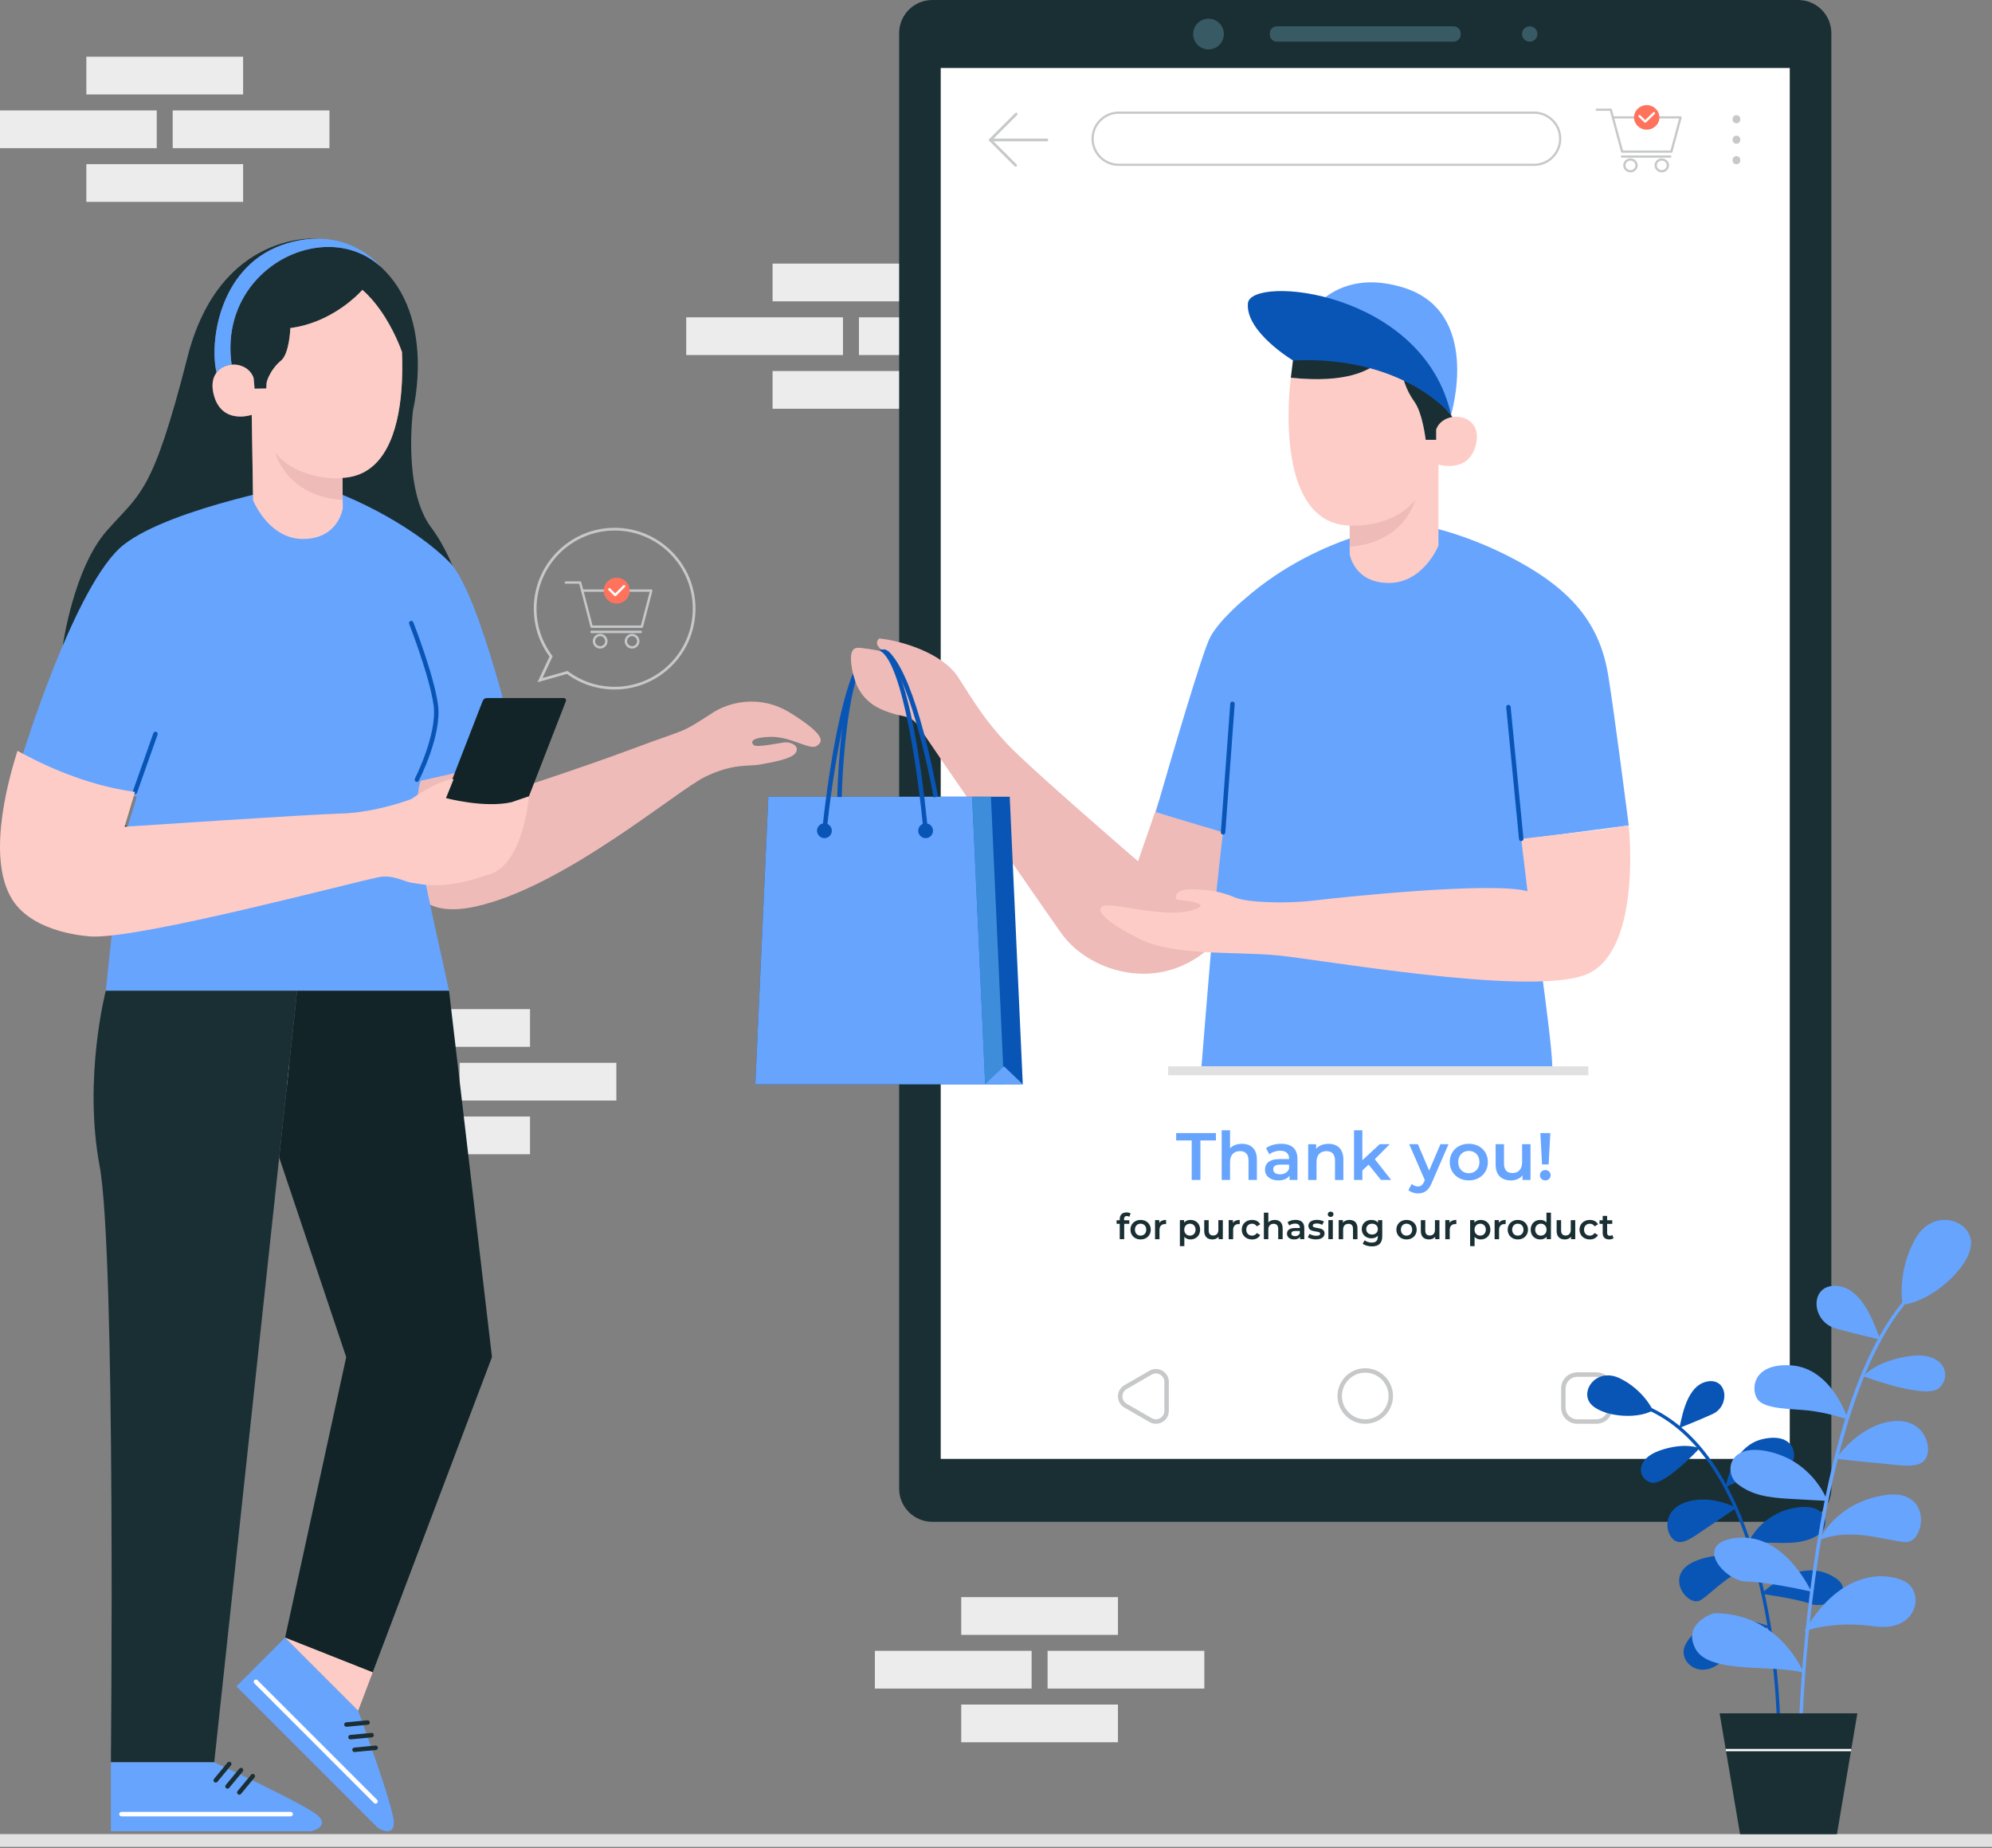 <svg width="249" height="231" viewBox="0 0 249 231" fill="none" xmlns="http://www.w3.org/2000/svg">
<rect x="0" y="0" width="249" height="231" fill="#808080" stroke="none"/>
<g id="Frame" clip-path="url(#clip0_1_10952)">
<g id="Group">
<path id="Vector" d="M116.167 46.372H96.574V51.088H116.167V46.372Z" fill="#ECECEC"/>
<path id="Vector_2" d="M116.167 32.946H96.574V37.662H116.167V32.946Z" fill="#ECECEC"/>
<path id="Vector_3" d="M105.372 39.661H85.779V44.377H105.372V39.661Z" fill="#ECECEC"/>
<path id="Vector_4" d="M126.959 39.661H107.366V44.377H126.959V39.661Z" fill="#ECECEC"/>
<path id="Vector_5" d="M66.253 139.548H46.66V144.263H66.253V139.548Z" fill="#ECECEC"/>
<path id="Vector_6" d="M66.253 126.124H46.66V130.84H66.253V126.124Z" fill="#ECECEC"/>
<path id="Vector_7" d="M55.459 132.836H35.865V137.551H55.459V132.836Z" fill="#ECECEC"/>
<path id="Vector_8" d="M77.045 132.836H57.452V137.551H77.045V132.836Z" fill="#ECECEC"/>
<path id="Vector_9" d="M102.041 93.256C101.201 93.759 98.759 92.009 96.247 92.097C93.738 92.183 93.834 92.82 94.251 93.144C94.671 93.468 97.748 92.781 98.238 92.776C98.725 92.771 99.923 93.095 99.521 93.987C99.117 94.876 96.408 95.286 94.972 95.555C93.533 95.828 91.687 95.364 88.125 97.098C84.563 98.832 70.476 110.881 59.472 113.295C53.67 114.568 52.032 112.11 51.132 109.925C53.665 109.694 54.766 107.789 57.711 105.59C60.957 103.172 46.8 105.448 46.8 105.448L47.495 101.746C44.669 103.338 51.36 98.739 51.36 98.739L51.752 96.527C51.752 96.527 51.736 96.556 50.453 97.515C49.45 98.267 48.174 99.12 47.731 99.69C47.57 98.845 47.461 98.002 47.505 97.432L57.618 91.731L61.32 99.656C61.32 99.656 72.011 96.234 79.117 93.572C86.22 90.907 84.773 91.874 89.133 89.054C91.01 87.84 94.909 86.684 98.806 89.111C103.36 91.952 102.881 92.753 102.041 93.256Z" fill="#EEBBB8"/>
<path id="Vector_10" d="M224.772 190.205H116.54C114.248 190.205 112.392 188.349 112.392 186.057V4.148C112.392 1.856 114.248 0 116.54 0H224.772C227.063 0 228.919 1.856 228.919 4.148V186.057C228.919 188.349 227.063 190.205 224.772 190.205Z" fill="#1A2F34"/>
<path id="Vector_11" d="M223.719 8.5H117.59V182.339H223.719V8.5Z" fill="white"/>
<path id="Vector_12" d="M153.66 104.029C153.66 104.029 153.064 110.354 152.416 117.255C145.881 124.587 136.33 121.745 132.709 116.701C129.982 112.898 116.198 92.846 114.928 90.94C113.657 89.035 113.092 89.95 110.116 88.633C107.138 87.314 106.611 84.49 106.438 83.207C106.264 81.924 106.394 81.081 107.094 80.972C107.596 80.892 109.795 81.304 110.992 81.546C110.614 81.434 110.184 81.245 109.896 80.936C109.282 80.278 109.896 79.801 109.896 79.801C112.61 80.057 117.821 81.597 119.791 84.674C121.761 87.754 123.073 89.95 125.834 92.918C128.592 95.886 142.254 107.648 142.254 107.648L144.88 100.063L144.942 100.021C144.634 100.955 144.455 101.512 144.455 101.512L153.66 104.029Z" fill="#EEBBB8"/>
<path id="Vector_13" d="M7.855 80.67L58.596 77.424C58.596 77.424 57.457 70.699 53.88 65.901C50.303 61.105 51.635 51.213 51.635 51.213C51.635 51.213 54.531 39.601 47.534 33.294C45.369 31.339 42.593 30.627 39.853 30.927C33.742 31.596 27.772 37.31 28.952 45.582C29.146 45.564 29.343 45.569 29.538 45.59C29.68 45.605 29.823 45.636 29.96 45.673C30.03 45.693 30.1 45.714 30.165 45.737C30.302 45.787 30.429 45.841 30.556 45.911C30.613 45.942 30.665 45.973 30.722 46.005C30.849 46.087 30.969 46.181 31.08 46.287C31.345 46.531 31.555 46.839 31.692 47.207C31.759 47.765 31.816 48.581 31.816 48.581L33.289 48.558C33.289 48.558 33.289 48.558 33.317 47.959C33.328 47.741 33.434 47.404 33.615 47.029C33.924 46.386 34.455 45.616 35.124 45.076C36.187 44.216 36.296 41.006 36.296 41.006C36.475 40.983 36.656 40.955 36.83 40.923C36.983 40.9 37.131 40.869 37.281 40.838C37.437 40.807 37.59 40.773 37.737 40.734C37.921 40.693 38.098 40.644 38.274 40.594C38.365 40.568 38.458 40.537 38.546 40.511C38.619 40.488 38.694 40.467 38.766 40.439C39.023 40.356 39.269 40.265 39.513 40.172V40.169C43 38.806 45.11 36.441 45.286 36.244C45.289 36.236 45.289 36.236 45.294 36.234C45.299 36.231 45.297 36.231 45.297 36.231C46.152 36.975 46.894 37.852 47.526 38.746C49.209 41.115 50.105 43.591 50.245 43.99C50.245 43.993 50.248 43.998 50.248 43.998V44.063C50.305 45.46 50.31 47.111 50.173 48.802C49.761 53.932 48.081 59.474 42.79 59.728L42.849 63.511C42.849 63.511 42.393 66.987 38.512 67.34C38.499 67.34 38.481 67.345 38.468 67.345C38.398 67.35 38.331 67.358 38.261 67.358C38.168 67.363 38.069 67.368 37.973 67.368C36.516 67.392 35.326 66.86 34.388 66.145C32.508 64.714 31.637 62.533 31.637 62.533L31.471 51.845C31.471 51.845 27.591 53.193 26.681 49.152C26.424 48.021 26.626 47.166 27.072 46.575V46.572C26.136 42.66 27.469 32.898 35.923 30.406C37.382 29.976 38.704 29.815 39.892 29.836V29.828C39.892 29.828 27.536 28.563 23.435 44.638C19.049 61.844 17.527 61.59 13.359 66.323C9.182 71.057 7.855 80.67 7.855 80.67Z" fill="#1A2F34"/>
<path id="Vector_14" d="M64.763 94.847L52.592 97.582C52.387 98.082 52.265 98.862 52.197 99.658C52.024 99.775 51.923 99.842 51.923 99.842C51.923 99.842 48.49 101.118 44.757 101.525C44.301 101.576 43.842 101.613 43.381 101.634C39.16 101.818 15.863 103.601 15.863 103.601L17.102 99.554C10.981 98.886 5.753 96.568 2.618 95.018C2.686 94.8 2.725 94.683 2.725 94.683C2.725 94.683 9.421 72.78 15.487 68.062C21.553 63.349 38.518 60.36 38.518 60.36C44.685 62.043 52.296 66.307 56.195 70.276C60.096 74.243 64.763 94.847 64.763 94.847Z" fill="#66A4FE"/>
<path id="Vector_15" d="M52.109 97.725C52.068 97.725 52.024 97.714 51.982 97.694C51.845 97.624 51.791 97.455 51.861 97.318C51.889 97.263 54.691 91.726 54.199 88.146C53.699 84.511 51.171 78.043 51.145 77.978C51.088 77.836 51.161 77.673 51.303 77.618C51.446 77.561 51.609 77.634 51.663 77.776C51.767 78.043 54.24 84.371 54.748 88.071C55.267 91.824 52.472 97.338 52.353 97.572C52.306 97.668 52.211 97.725 52.109 97.725Z" fill="#0955B5"/>
<path id="Vector_16" d="M56.13 123.83H13.224L14.403 112.688C20.84 112.353 37.766 108.143 37.766 108.143C37.766 108.143 43.168 106.603 47.357 105.852C49.053 105.548 50.549 105.372 51.407 105.478C51.684 105.512 51.956 105.551 52.231 105.592C52.527 107.63 56.13 123.83 56.13 123.83Z" fill="#66A4FE"/>
<path id="Vector_17" d="M63.925 104.19H54.715C54.323 104.19 54.053 103.796 54.194 103.431L60.34 87.599C60.423 87.384 60.63 87.244 60.861 87.244H70.479C70.676 87.244 70.811 87.441 70.738 87.625L64.444 103.835C64.361 104.048 64.156 104.19 63.925 104.19Z" fill="#122428"/>
<path id="Vector_18" d="M11.067 104.724L10.914 104.491C10.981 104.447 12.62 103.405 15.839 103.189L15.857 103.467C12.718 103.677 11.082 104.714 11.067 104.724Z" fill="#231F20"/>
<path id="Vector_19" d="M16.874 99.259C16.843 99.259 16.811 99.254 16.78 99.244C16.635 99.192 16.56 99.034 16.609 98.889L19.168 91.64C19.22 91.495 19.378 91.417 19.523 91.469C19.668 91.521 19.744 91.679 19.694 91.824L17.136 99.073C17.097 99.187 16.988 99.259 16.874 99.259Z" fill="#0955B5"/>
<path id="Vector_20" d="M37.138 123.83L34.899 144.67L29.509 194.856L27.954 209.326L26.779 220.261H13.861C13.861 220.261 14.499 156.696 12.446 145.696C10.39 134.697 13.224 123.827 13.224 123.827H37.138V123.83Z" fill="#1A2F34"/>
<path id="Vector_21" d="M61.496 169.617L46.587 209.018L35.637 204.681L43.277 169.617L34.901 144.67L37.138 123.83H56.13L61.496 169.617Z" fill="#122428"/>
<path id="Vector_22" d="M13.861 220.264V228.876H38.886C38.886 228.876 41.188 228.365 39.824 226.999C38.46 225.635 26.779 220.264 26.779 220.264H13.861Z" fill="#66A4FE"/>
<path id="Vector_23" d="M36.327 227.019H15.184C15.031 227.019 14.904 226.895 14.904 226.739C14.904 226.583 15.028 226.459 15.184 226.459H36.33C36.483 226.459 36.609 226.583 36.609 226.739C36.609 226.895 36.483 227.019 36.327 227.019Z" fill="white"/>
<path id="Vector_24" d="M26.963 222.796C26.901 222.796 26.839 222.775 26.787 222.731C26.668 222.633 26.652 222.456 26.751 222.34L28.441 220.294C28.539 220.175 28.716 220.16 28.832 220.258C28.952 220.357 28.967 220.533 28.869 220.649L27.178 222.695C27.124 222.762 27.044 222.796 26.963 222.796Z" fill="#1A2F34"/>
<path id="Vector_25" d="M28.436 223.556C28.373 223.556 28.311 223.535 28.259 223.491C28.14 223.392 28.125 223.216 28.223 223.099L29.913 221.054C30.012 220.935 30.188 220.919 30.305 221.018C30.424 221.116 30.44 221.293 30.341 221.409L28.651 223.455C28.596 223.519 28.516 223.556 28.436 223.556Z" fill="#1A2F34"/>
<path id="Vector_26" d="M29.911 224.313C29.849 224.313 29.786 224.292 29.735 224.248C29.615 224.149 29.6 223.973 29.698 223.856L31.388 221.811C31.487 221.692 31.663 221.676 31.78 221.775C31.899 221.873 31.915 222.049 31.816 222.166L30.126 224.211C30.069 224.279 29.991 224.313 29.911 224.313Z" fill="#1A2F34"/>
<path id="Vector_27" d="M35.637 204.681L29.548 210.77L47.243 228.466C47.243 228.466 49.232 229.731 49.232 227.802C49.232 225.873 44.77 213.816 44.77 213.816L35.637 204.681Z" fill="#66A4FE"/>
<path id="Vector_28" d="M46.943 225.427C46.87 225.427 46.8 225.399 46.746 225.345L31.793 210.392C31.684 210.283 31.684 210.107 31.793 209.998C31.902 209.889 32.078 209.889 32.187 209.998L47.14 224.95C47.249 225.059 47.249 225.236 47.14 225.345C47.085 225.402 47.013 225.427 46.943 225.427Z" fill="white"/>
<path id="Vector_29" d="M43.306 215.82C43.163 215.82 43.041 215.711 43.028 215.568C43.013 215.415 43.127 215.278 43.28 215.265L45.924 215.014C46.077 214.995 46.214 215.112 46.227 215.265C46.243 215.418 46.129 215.555 45.976 215.568L43.332 215.82C43.324 215.82 43.316 215.82 43.306 215.82Z" fill="#1A2F34"/>
<path id="Vector_30" d="M43.811 217.396C43.669 217.396 43.547 217.287 43.534 217.145C43.518 216.992 43.632 216.854 43.785 216.841L46.429 216.59C46.582 216.572 46.72 216.688 46.733 216.841C46.748 216.994 46.634 217.132 46.481 217.145L43.837 217.396C43.829 217.396 43.821 217.396 43.811 217.396Z" fill="#1A2F34"/>
<path id="Vector_31" d="M44.317 218.976C44.174 218.976 44.052 218.867 44.039 218.724C44.024 218.571 44.138 218.434 44.291 218.421L46.935 218.169C47.088 218.149 47.225 218.268 47.238 218.421C47.254 218.574 47.14 218.711 46.987 218.724L44.343 218.976C44.335 218.976 44.327 218.976 44.317 218.976Z" fill="#1A2F34"/>
<path id="Vector_32" d="M44.853 208.331L46.588 209.018L44.77 213.816L35.638 204.681L44.853 208.331Z" fill="#FDCCC6"/>
<path id="Vector_33" d="M61.382 109.204C57.667 110.521 54.938 110.912 52.229 110.451C51.954 110.404 51.679 110.36 51.404 110.319C50.546 110.197 49.05 109.284 47.355 109.632C43.166 110.5 18.152 117.183 11.629 117.054C11.176 117.046 4.215 116.719 1.527 112.421C-1.947 106.858 1.501 96.081 2.183 93.839C5.291 95.565 10.764 98.153 16.874 98.98L15.572 103.327C15.572 103.327 38.616 101.792 42.839 101.665C43.3 101.652 43.759 101.619 44.215 101.569C44.413 101.554 44.612 101.528 44.809 101.502C44.843 101.497 44.879 101.492 44.913 101.489C45.258 101.445 45.6 101.39 45.934 101.333C46.269 101.276 46.598 101.214 46.917 101.147C47.129 101.103 47.337 101.053 47.541 101.009C47.609 100.994 47.679 100.976 47.746 100.963C48.306 100.83 48.825 100.693 49.286 100.561C49.382 100.535 49.468 100.509 49.553 100.483C49.641 100.457 49.727 100.431 49.81 100.408C50.709 100.136 51.295 99.918 51.394 99.882C51.402 99.879 51.407 99.876 51.407 99.876C51.407 99.876 51.511 99.804 51.687 99.682C52.317 99.252 53.895 98.217 55.16 97.766C56.781 97.191 56.69 97.419 56.69 97.419L55.749 99.749C55.749 99.749 60.532 101.03 63.944 100.263L66.124 99.521C66.121 99.519 65.473 107.752 61.382 109.204Z" fill="#FDCCC6"/>
<path id="Vector_34" d="M26.678 49.151C27.588 53.193 31.469 51.845 31.469 51.845L31.635 62.533C31.635 62.533 32.506 64.713 34.385 66.144C35.324 66.863 36.511 67.391 37.971 67.368C38.157 67.365 38.339 67.355 38.512 67.337C42.393 66.982 42.849 63.508 42.849 63.508L42.79 59.726C48.081 59.472 49.758 53.929 50.173 48.799C50.31 47.109 50.305 45.457 50.248 44.06V43.995C50.248 43.995 50.245 43.993 50.245 43.987C50.103 43.588 49.208 41.112 47.526 38.743C46.893 37.849 46.152 36.97 45.297 36.228C45.297 36.228 45.297 36.228 45.294 36.231C45.291 36.234 45.291 36.234 45.286 36.242C45.112 36.438 43 38.803 39.513 40.169C38.543 40.547 37.465 40.851 36.296 41.004C36.296 41.004 36.187 44.216 35.124 45.074C34.455 45.615 33.926 46.383 33.615 47.026C33.434 47.402 33.328 47.736 33.317 47.956C33.289 48.555 33.289 48.555 33.289 48.555L31.816 48.579C31.816 48.579 31.759 47.762 31.692 47.205C31.554 46.837 31.344 46.528 31.08 46.284C30.966 46.178 30.847 46.087 30.722 46.002C30.665 45.971 30.613 45.94 30.556 45.908C30.429 45.838 30.3 45.784 30.165 45.735C30.097 45.711 30.03 45.691 29.96 45.67C29.825 45.634 29.68 45.602 29.538 45.587C29.343 45.564 29.146 45.561 28.952 45.579C28.643 45.602 28.34 45.675 28.055 45.797C27.671 45.96 27.331 46.217 27.07 46.564V46.567C26.624 47.163 26.421 48.021 26.678 49.151Z" fill="#FDCCC6"/>
<path id="Vector_35" d="M34.408 56.6C34.408 56.6 35.834 62.101 42.836 62.474L42.795 59.767C42.795 59.765 37.439 60.252 34.408 56.6Z" fill="#EEBBB8"/>
<path id="Vector_36" d="M27.07 46.569C27.331 46.222 27.671 45.965 28.055 45.802C28.337 45.68 28.643 45.608 28.952 45.584C27.772 37.31 33.742 31.599 39.853 30.93C42.595 30.629 45.369 31.342 47.534 33.297C47.534 33.297 44.944 29.921 39.892 29.836C38.704 29.815 37.38 29.976 35.923 30.406C27.464 32.895 26.134 42.658 27.07 46.569Z" fill="#64A5FF"/>
<path id="Vector_37" d="M190.736 104.846C191.662 115.127 193.912 128.916 194.039 133.274H150.187C150.409 130.443 150.975 123.607 151.506 117.256C152.082 110.357 152.888 104.029 152.888 104.029L144.46 101.512C144.46 101.512 144.618 100.958 144.893 100.024C146.228 95.407 150.288 81.533 151.252 79.682C152.419 77.458 155.62 74.829 155.62 74.829C165.225 66.44 176.481 65.432 176.481 65.432C176.481 65.432 182.358 66.137 189.635 70.08C196.911 74.02 200.043 78.365 201.031 84.431C201.811 89.23 203.595 103.169 203.595 103.169L190.736 104.846Z" fill="#66A4FE"/>
<path id="Vector_38" d="M200.108 103.698L203.587 103.169C203.587 103.169 205.381 119.4 197.93 121.927C190.48 124.455 165.059 119.905 159.581 119.4C154.104 118.894 146.762 119.501 142.49 117.378C138.217 115.255 136.792 113.738 137.888 113.233C138.985 112.727 145.194 114.715 148.698 113.839C152.203 112.963 147.895 112.491 147.311 112.491C146.728 112.491 146.653 111.143 148.846 111.143C151.039 111.143 152.792 111.48 154.324 112.154C155.859 112.828 160.826 112.963 164.185 112.559C167.545 112.154 186.498 110.148 190.936 111.387L190.153 104.844L200.108 103.698Z" fill="#FDCCC6"/>
<path id="Vector_39" d="M190.153 105.123C190.011 105.123 189.889 105.015 189.876 104.872L188.276 88.397C188.261 88.245 188.375 88.107 188.528 88.094C188.683 88.079 188.818 88.193 188.831 88.346L190.431 104.82C190.446 104.973 190.332 105.111 190.179 105.123C190.169 105.123 190.161 105.123 190.153 105.123Z" fill="#0955B5"/>
<path id="Vector_40" d="M152.885 104.309C152.878 104.309 152.872 104.309 152.865 104.309C152.712 104.299 152.595 104.164 152.608 104.011L153.782 87.944C153.793 87.791 153.922 87.677 154.08 87.687C154.233 87.698 154.35 87.832 154.337 87.985L153.163 104.053C153.152 104.198 153.03 104.309 152.885 104.309Z" fill="#0955B5"/>
<path id="Vector_41" d="M127.848 135.517H94.417L96.047 99.581H126.217L127.848 135.517Z" fill="#0955B5"/>
<path id="Vector_42" d="M125.497 135.517H123.145L121.515 99.581H123.866L125.497 135.517Z" fill="#3E8DDB"/>
<path id="Vector_43" d="M123.145 135.517H94.417L96.047 99.581H121.515L123.145 135.517Z" fill="#66A4FE"/>
<path id="Vector_44" d="M123.146 135.516L125.497 133.273L127.848 135.516H123.146Z" fill="#66A4FE"/>
<path id="Vector_45" d="M103.052 104.755C103.563 104.755 103.977 104.341 103.977 103.83C103.977 103.319 103.563 102.904 103.052 102.904C102.541 102.904 102.126 103.319 102.126 103.83C102.126 104.341 102.541 104.755 103.052 104.755Z" fill="#0955B5"/>
<path id="Vector_46" d="M115.703 104.755C116.214 104.755 116.628 104.341 116.628 103.83C116.628 103.319 116.214 102.904 115.703 102.904C115.192 102.904 114.777 103.319 114.777 103.83C114.777 104.341 115.192 104.755 115.703 104.755Z" fill="#0955B5"/>
<path id="Vector_47" d="M106.819 84.928C106.832 84.967 106.845 85.004 106.855 85.04C106.264 86.746 105.73 88.879 105.263 91.129C104.304 95.77 103.63 100.913 103.329 103.858L102.775 103.801C102.954 102.046 104.221 90.191 106.606 84.169C106.609 84.169 106.609 84.169 106.609 84.169L106.63 84.252C106.637 84.286 106.65 84.33 106.663 84.379C106.689 84.472 106.715 84.579 106.749 84.7C106.772 84.773 106.795 84.851 106.819 84.928Z" fill="#0955B5"/>
<path id="Vector_48" d="M115.98 103.803L115.425 103.85C114.889 97.82 112.898 82.574 109.924 81.307C109.93 81.304 109.935 81.299 109.945 81.296C110.062 81.232 110.352 81.105 110.697 81.213C114.171 84.495 115.791 101.665 115.98 103.803Z" fill="#0955B5"/>
<path id="Vector_49" d="M106.629 84.252C106.676 84.436 106.793 84.89 106.92 85.214C105.743 89.551 105.292 96.304 105.217 99.622L104.659 99.612C104.688 98.24 104.96 89.354 106.629 84.252Z" fill="#0955B5"/>
<path id="Vector_50" d="M117.248 99.571L116.698 99.667C116.11 96.343 114.624 89.585 112.773 85.24C111.892 83.166 110.93 81.639 109.943 81.297C110.039 81.248 110.236 81.157 110.487 81.175C110.508 81.175 110.523 81.178 110.544 81.18C110.552 81.18 110.56 81.18 110.573 81.183C110.588 81.186 110.609 81.191 110.624 81.193C110.65 81.196 110.671 81.204 110.697 81.214C110.855 81.261 111.029 81.359 111.2 81.536L111.252 81.587C114.609 85.144 116.952 97.909 117.248 99.571Z" fill="#0955B5"/>
<path id="Vector_51" d="M181.368 51.871C181.368 51.871 185.344 38.95 175.356 35.92C165.367 32.889 162.148 41.727 162.148 41.727C162.148 41.727 176.854 43.702 181.368 51.871Z" fill="#66A4FE"/>
<path id="Vector_52" d="M184.515 55.438C183.675 59.279 179.809 58.059 179.809 58.059V68.187C179.809 68.187 177.943 72.861 173.606 72.861C169.271 72.861 168.714 69.278 168.714 69.278V65.696C158.855 65.385 161.354 47.209 161.354 47.209C168.478 47.961 171.052 46.196 172.108 45.47C173.157 44.742 174.946 44.329 175.104 45.732C175.262 47.132 175.737 48.742 176.787 50.196C177.837 51.65 178.207 54.976 178.207 54.976H179.522V53.672C179.851 52.786 180.662 52.265 181.541 52.125L181.629 52.112C182.031 52.06 182.443 52.088 182.83 52.2C184.001 52.521 184.922 53.589 184.515 55.438Z" fill="#FDCCC6"/>
<path id="Vector_53" d="M181.541 52.123C180.66 52.263 179.851 52.784 179.522 53.67V54.974H178.208C178.208 54.974 177.839 51.648 176.787 50.194C175.737 48.74 175.263 47.13 175.104 45.73C174.946 44.327 173.158 44.742 172.108 45.468C171.055 46.194 168.478 47.959 161.354 47.208L161.619 45.048L167.239 42.018L175.916 45.297L181.388 51.871L181.541 52.123Z" fill="#1A2F34"/>
<path id="Vector_54" d="M176.893 62.5C176.893 62.5 175.579 67.851 168.717 68.315V65.691C168.719 65.694 173.977 66.085 176.893 62.5Z" fill="#EEBBB8"/>
<path id="Vector_55" d="M181.391 51.871C181.391 51.871 175.545 44.418 161.621 45.048C161.621 45.048 155.669 41.478 155.988 37.911C156.307 34.342 177.883 36.231 181.391 51.871Z" fill="#0955B5"/>
<path id="Vector_56" d="M80.226 78.474H73.955C73.888 78.474 73.831 78.43 73.812 78.365L72.638 73.857C72.628 73.813 72.636 73.766 72.664 73.73C72.693 73.694 72.734 73.673 72.781 73.673H75.65C75.731 73.673 75.798 73.738 75.798 73.821C75.798 74.453 76.379 74.969 77.094 74.969C77.81 74.969 78.391 74.453 78.391 73.821C78.391 73.74 78.456 73.673 78.538 73.673H81.408C81.455 73.673 81.496 73.694 81.525 73.73C81.553 73.766 81.561 73.813 81.551 73.857L80.376 78.365C80.353 78.43 80.293 78.474 80.226 78.474ZM74.069 78.181H80.115L81.214 73.966H78.673C78.593 74.692 77.914 75.262 77.092 75.262C76.27 75.262 75.591 74.694 75.51 73.966H72.97L74.069 78.181Z" fill="#C7C8C9"/>
<path id="Vector_57" d="M72.781 73.966C72.716 73.966 72.656 73.922 72.638 73.857L72.397 72.955H70.725C70.645 72.955 70.577 72.89 70.577 72.807C70.577 72.727 70.642 72.659 70.725 72.659H72.511C72.579 72.659 72.636 72.703 72.654 72.768L72.924 73.779C72.944 73.857 72.898 73.937 72.82 73.958C72.807 73.966 72.794 73.966 72.781 73.966Z" fill="#C7C8C9"/>
<path id="Vector_58" d="M80.089 79.127H73.942C73.862 79.127 73.794 79.062 73.794 78.979C73.794 78.898 73.859 78.831 73.942 78.831H80.089C80.169 78.831 80.237 78.896 80.237 78.979C80.237 79.059 80.169 79.127 80.089 79.127Z" fill="#C7C8C9"/>
<path id="Vector_59" d="M75.021 81.061C74.513 81.061 74.1 80.649 74.1 80.141C74.1 79.633 74.513 79.221 75.021 79.221C75.529 79.221 75.941 79.633 75.941 80.141C75.941 80.647 75.529 81.061 75.021 81.061ZM75.021 79.511C74.673 79.511 74.393 79.794 74.393 80.138C74.393 80.483 74.676 80.766 75.021 80.766C75.368 80.766 75.648 80.483 75.648 80.138C75.648 79.794 75.365 79.511 75.021 79.511Z" fill="#C7C8C9"/>
<path id="Vector_60" d="M79.01 81.061C78.502 81.061 78.09 80.649 78.09 80.141C78.09 79.633 78.502 79.221 79.01 79.221C79.519 79.221 79.931 79.633 79.931 80.141C79.933 80.647 79.519 81.061 79.01 81.061ZM79.01 79.511C78.663 79.511 78.383 79.794 78.383 80.138C78.383 80.483 78.666 80.766 79.01 80.766C79.355 80.766 79.638 80.483 79.638 80.138C79.638 79.794 79.358 79.511 79.01 79.511Z" fill="#C7C8C9"/>
<path id="Vector_61" d="M78.707 73.821C78.707 74.715 77.984 75.438 77.089 75.438C76.198 75.438 75.472 74.715 75.472 73.821C75.472 72.929 76.195 72.203 77.089 72.203C77.986 72.203 78.707 72.926 78.707 73.821Z" fill="#FF735C"/>
<path id="Vector_62" d="M76.898 74.523C76.861 74.523 76.822 74.507 76.794 74.478L76.071 73.755C76.014 73.698 76.014 73.605 76.071 73.548C76.128 73.491 76.221 73.491 76.278 73.548L76.898 74.167L77.906 73.159C77.963 73.102 78.056 73.102 78.113 73.159C78.17 73.216 78.17 73.309 78.113 73.366L77.001 74.478C76.973 74.507 76.936 74.523 76.898 74.523Z" fill="white"/>
<path id="Vector_63" d="M70.868 84.231L67.186 85.271L68.69 82.061C67.404 80.317 66.725 78.248 66.725 76.073C66.725 70.502 71.259 65.968 76.83 65.968C82.401 65.968 86.935 70.502 86.935 76.073C86.935 81.644 82.401 86.178 76.83 86.178C74.668 86.178 72.607 85.504 70.868 84.231ZM67.065 76.073C67.065 78.209 67.741 80.236 69.022 81.939L69.084 82.02L67.809 84.744L70.938 83.86L71.005 83.91C72.701 85.172 74.715 85.838 76.833 85.838C82.217 85.838 86.598 81.457 86.598 76.073C86.598 70.689 82.217 66.307 76.833 66.307C71.446 66.307 67.065 70.689 67.065 76.073Z" fill="#C7C8C9"/>
<path id="Vector_64" d="M152.93 4.696C153.174 3.665 152.535 2.632 151.504 2.389C150.473 2.145 149.44 2.784 149.196 3.815C148.953 4.846 149.591 5.879 150.623 6.122C151.654 6.366 152.687 5.727 152.93 4.696Z" fill="#385A64"/>
<path id="Vector_65" d="M192.175 4.249C192.175 4.778 191.745 5.208 191.216 5.208C190.687 5.208 190.257 4.778 190.257 4.249C190.257 3.72 190.687 3.29 191.216 3.29C191.745 3.29 192.175 3.72 192.175 4.249Z" fill="#385A64"/>
<path id="Vector_66" d="M181.7 5.208H159.612C159.12 5.208 158.721 4.809 158.721 4.317V4.182C158.721 3.689 159.12 3.29 159.612 3.29H181.697C182.189 3.29 182.589 3.689 182.589 4.182V4.317C182.591 4.809 182.192 5.208 181.7 5.208Z" fill="#385A64"/>
<path id="Vector_67" d="M148.963 142.539H147.021V141.619H151.991V142.539H150.049V147.475H148.963V142.539Z" fill="#66A4FE"/>
<path id="Vector_68" d="M157.111 144.916V147.477H156.066V145.051C156.066 144.255 155.672 143.871 155.003 143.871C154.259 143.871 153.756 144.322 153.756 145.219V147.477H152.711V141.269H153.756V143.527C154.098 143.158 154.627 142.959 155.244 142.959C156.315 142.956 157.111 143.568 157.111 144.916Z" fill="#66A4FE"/>
<path id="Vector_69" d="M162.181 144.856V147.475H161.194V146.93C160.942 147.314 160.457 147.532 159.789 147.532C158.767 147.532 158.124 146.972 158.124 146.194C158.124 145.45 158.627 144.864 159.98 144.864H161.134V144.797C161.134 144.185 160.766 143.827 160.022 143.827C159.519 143.827 159 143.996 158.666 144.27L158.256 143.508C158.733 143.14 159.428 142.956 160.146 142.956C161.435 142.956 162.181 143.568 162.181 144.856ZM161.134 146.077V145.559H160.056C159.345 145.559 159.151 145.826 159.151 146.152C159.151 146.528 159.47 146.772 160.004 146.772C160.514 146.772 160.96 146.539 161.134 146.077Z" fill="#66A4FE"/>
<path id="Vector_70" d="M167.921 144.917V147.478H166.876V145.051C166.876 144.256 166.482 143.872 165.813 143.872C165.069 143.872 164.566 144.323 164.566 145.22V147.478H163.522V143.011H164.517V143.589C164.859 143.18 165.404 142.962 166.057 142.962C167.125 142.957 167.921 143.569 167.921 144.917Z" fill="#66A4FE"/>
<path id="Vector_71" d="M171.073 145.56L170.295 146.296V147.475H169.251V141.267H170.295V145.015L172.463 143.006H173.717L171.851 144.88L173.891 147.473H172.621L171.073 145.56Z" fill="#66A4FE"/>
<path id="Vector_72" d="M181.064 143.008L178.972 147.835C178.563 148.846 177.992 149.158 177.248 149.158C176.805 149.158 176.336 149.007 176.051 148.748L176.468 147.978C176.668 148.17 176.953 148.287 177.238 148.287C177.606 148.287 177.824 148.11 178.023 147.667L178.099 147.491L176.149 143.006H177.238L178.643 146.311L180.056 143.006H181.064V143.008Z" fill="#66A4FE"/>
<path id="Vector_73" d="M181.222 145.24C181.222 143.902 182.226 142.956 183.597 142.956C184.987 142.956 185.982 143.902 185.982 145.24C185.982 146.578 184.987 147.532 183.597 147.532C182.226 147.534 181.222 146.58 181.222 145.24ZM184.93 145.24C184.93 144.387 184.362 143.843 183.6 143.843C182.848 143.843 182.278 144.387 182.278 145.24C182.278 146.093 182.845 146.637 183.6 146.637C184.359 146.637 184.93 146.095 184.93 145.24Z" fill="#66A4FE"/>
<path id="Vector_74" d="M191.312 143.008V147.474H190.316V146.907C189.982 147.316 189.456 147.534 188.878 147.534C187.732 147.534 186.954 146.907 186.954 145.559V143.008H187.999V145.416C187.999 146.228 188.382 146.614 189.044 146.614C189.772 146.614 190.265 146.163 190.265 145.266V143.008H191.312Z" fill="#66A4FE"/>
<path id="Vector_75" d="M192.491 146.882C192.491 146.521 192.777 146.239 193.168 146.239C193.552 146.239 193.829 146.524 193.829 146.882C193.829 147.242 193.554 147.535 193.168 147.535C192.777 147.535 192.491 147.242 192.491 146.882ZM192.551 141.619H193.79L193.58 145.534H192.753L192.551 141.619Z" fill="#66A4FE"/>
<path id="Vector_76" d="M198.542 133.273H146.015V134.396H198.542V133.273Z" fill="#E1E1E1"/>
<path id="Vector_77" d="M140.506 152.372V152.514H141.162V152.96H140.525V154.878H139.967V152.96H139.573V152.514H139.967V152.361C139.967 151.861 140.265 151.534 140.82 151.534C141.012 151.534 141.199 151.576 141.326 151.664L141.17 152.084C141.085 152.027 140.978 151.985 140.862 151.985C140.626 151.988 140.506 152.117 140.506 152.372Z" fill="#1A2F34"/>
<path id="Vector_78" d="M141.305 153.689C141.305 152.974 141.842 152.471 142.573 152.471C143.314 152.471 143.846 152.976 143.846 153.689C143.846 154.402 143.314 154.913 142.573 154.913C141.842 154.913 141.305 154.402 141.305 153.689ZM143.283 153.689C143.283 153.233 142.98 152.943 142.573 152.943C142.171 152.943 141.868 153.233 141.868 153.689C141.868 154.145 142.171 154.436 142.573 154.436C142.98 154.433 143.283 154.143 143.283 153.689Z" fill="#1A2F34"/>
<path id="Vector_79" d="M145.759 152.471V153.002C145.71 152.994 145.671 152.989 145.629 152.989C145.204 152.989 144.937 153.238 144.937 153.725V154.882H144.38V152.497H144.911V152.844C145.072 152.595 145.362 152.471 145.759 152.471Z" fill="#1A2F34"/>
<path id="Vector_80" d="M150.016 153.689C150.016 154.431 149.502 154.913 148.805 154.913C148.502 154.913 148.235 154.809 148.043 154.591V155.747H147.485V152.497H148.017V152.81C148.203 152.582 148.481 152.471 148.807 152.471C149.502 152.471 150.016 152.953 150.016 153.689ZM149.448 153.689C149.448 153.233 149.144 152.943 148.743 152.943C148.341 152.943 148.032 153.233 148.032 153.689C148.032 154.145 148.341 154.436 148.743 154.436C149.144 154.436 149.448 154.143 149.448 153.689Z" fill="#1A2F34"/>
<path id="Vector_81" d="M152.854 152.496V154.881H152.323V154.578C152.144 154.796 151.864 154.912 151.555 154.912C150.944 154.912 150.529 154.578 150.529 153.86V152.499H151.086V153.784C151.086 154.217 151.291 154.422 151.644 154.422C152.032 154.422 152.294 154.181 152.294 153.704V152.499H152.854V152.496Z" fill="#1A2F34"/>
<path id="Vector_82" d="M154.964 152.471V153.002C154.915 152.994 154.876 152.989 154.835 152.989C154.41 152.989 154.143 153.238 154.143 153.725V154.882H153.585V152.497H154.117V152.844C154.277 152.595 154.568 152.471 154.964 152.471Z" fill="#1A2F34"/>
<path id="Vector_83" d="M155.218 153.689C155.218 152.974 155.755 152.471 156.509 152.471C156.973 152.471 157.344 152.663 157.528 153.025L157.1 153.274C156.958 153.046 156.743 152.945 156.507 152.945C156.097 152.945 155.783 153.23 155.783 153.692C155.783 154.156 156.097 154.438 156.507 154.438C156.743 154.438 156.958 154.335 157.1 154.109L157.528 154.358C157.344 154.716 156.973 154.915 156.509 154.915C155.752 154.913 155.218 154.402 155.218 153.689Z" fill="#1A2F34"/>
<path id="Vector_84" d="M160.333 153.515V154.881H159.776V153.588C159.776 153.163 159.566 152.958 159.208 152.958C158.811 152.958 158.542 153.199 158.542 153.676V154.881H157.984V151.568H158.542V152.774C158.726 152.577 159.006 152.471 159.335 152.471C159.908 152.471 160.333 152.795 160.333 153.515Z" fill="#1A2F34"/>
<path id="Vector_85" d="M163.037 153.484V154.881H162.511V154.591C162.376 154.795 162.117 154.912 161.761 154.912C161.217 154.912 160.872 154.614 160.872 154.197C160.872 153.8 161.139 153.486 161.863 153.486H162.48V153.45C162.48 153.123 162.283 152.931 161.886 152.931C161.619 152.931 161.342 153.02 161.163 153.167L160.945 152.76C161.199 152.563 161.57 152.465 161.953 152.465C162.638 152.47 163.037 152.794 163.037 153.484ZM162.477 154.134V153.857H161.901C161.523 153.857 161.419 154 161.419 154.173C161.419 154.375 161.588 154.502 161.876 154.502C162.148 154.505 162.384 154.381 162.477 154.134Z" fill="#1A2F34"/>
<path id="Vector_86" d="M163.478 154.642L163.693 154.217C163.903 154.355 164.224 154.453 164.522 154.453C164.875 154.453 165.023 154.355 165.023 154.189C165.023 153.733 163.55 154.163 163.55 153.211C163.55 152.76 163.957 152.465 164.6 152.465C164.916 152.465 165.279 152.54 165.492 152.67L165.277 153.095C165.049 152.96 164.82 152.916 164.595 152.916C164.255 152.916 164.095 153.027 164.095 153.183C164.095 153.665 165.567 153.237 165.567 154.171C165.567 154.617 165.157 154.907 164.486 154.907C164.087 154.912 163.69 154.795 163.478 154.642Z" fill="#1A2F34"/>
<path id="Vector_87" d="M165.971 151.768C165.971 151.581 166.124 151.434 166.329 151.434C166.534 151.434 166.687 151.571 166.687 151.755C166.687 151.952 166.539 152.102 166.329 152.102C166.122 152.102 165.971 151.957 165.971 151.768ZM166.047 152.496H166.604V154.881H166.047V152.496Z" fill="#1A2F34"/>
<path id="Vector_88" d="M169.684 153.515V154.882H169.126V153.588C169.126 153.163 168.916 152.958 168.559 152.958C168.162 152.958 167.892 153.199 167.892 153.676V154.882H167.335V152.497H167.866V152.805C168.05 152.587 168.338 152.471 168.688 152.471C169.261 152.471 169.684 152.795 169.684 153.515Z" fill="#1A2F34"/>
<path id="Vector_89" d="M172.782 152.497V154.519C172.782 155.385 172.331 155.779 171.496 155.779C171.05 155.779 170.607 155.662 170.334 155.439L170.583 155.019C170.793 155.193 171.133 155.304 171.462 155.304C171.988 155.304 172.222 155.063 172.222 154.581V154.456C172.025 154.672 171.745 154.773 171.423 154.773C170.741 154.773 170.218 154.309 170.218 153.617C170.218 152.924 170.739 152.471 171.423 152.471C171.758 152.471 172.053 152.577 172.25 152.815V152.499H172.782V152.497ZM172.232 153.617C172.232 153.215 171.929 152.943 171.509 152.943C171.084 152.943 170.78 153.215 170.78 153.617C170.78 154.024 171.084 154.298 171.509 154.298C171.929 154.301 172.232 154.024 172.232 153.617Z" fill="#1A2F34"/>
<path id="Vector_90" d="M174.547 153.689C174.547 152.974 175.084 152.471 175.815 152.471C176.556 152.471 177.088 152.976 177.088 153.689C177.088 154.402 176.556 154.913 175.815 154.913C175.084 154.913 174.547 154.402 174.547 153.689ZM176.525 153.689C176.525 153.233 176.222 152.943 175.815 152.943C175.413 152.943 175.11 153.233 175.11 153.689C175.11 154.145 175.413 154.436 175.815 154.436C176.222 154.433 176.525 154.143 176.525 153.689Z" fill="#1A2F34"/>
<path id="Vector_91" d="M179.929 152.496V154.881H179.397V154.578C179.219 154.796 178.939 154.912 178.63 154.912C178.018 154.912 177.604 154.578 177.604 153.86V152.499H178.161V153.784C178.161 154.217 178.366 154.422 178.718 154.422C179.107 154.422 179.369 154.181 179.369 153.704V152.499H179.929V152.496Z" fill="#1A2F34"/>
<path id="Vector_92" d="M182.039 152.471V153.002C181.99 152.994 181.951 152.989 181.909 152.989C181.484 152.989 181.217 153.238 181.217 153.725V154.882H180.66V152.497H181.191V152.844C181.352 152.595 181.642 152.471 182.039 152.471Z" fill="#1A2F34"/>
<path id="Vector_93" d="M186.296 153.689C186.296 154.431 185.782 154.913 185.085 154.913C184.782 154.913 184.515 154.809 184.323 154.591V155.747H183.766V152.497H184.297V152.81C184.484 152.582 184.761 152.471 185.088 152.471C185.782 152.471 186.296 152.953 186.296 153.689ZM185.731 153.689C185.731 153.233 185.427 152.943 185.026 152.943C184.624 152.943 184.315 153.233 184.315 153.689C184.315 154.145 184.624 154.436 185.026 154.436C185.425 154.433 185.731 154.143 185.731 153.689Z" fill="#1A2F34"/>
<path id="Vector_94" d="M188.206 152.471V153.002C188.157 152.994 188.118 152.989 188.077 152.989C187.652 152.989 187.385 153.238 187.385 153.725V154.882H186.827V152.497H187.359V152.844C187.519 152.595 187.807 152.471 188.206 152.471Z" fill="#1A2F34"/>
<path id="Vector_95" d="M188.46 153.689C188.46 152.974 188.997 152.471 189.728 152.471C190.469 152.471 191.001 152.976 191.001 153.689C191.001 154.402 190.469 154.913 189.728 154.913C188.994 154.913 188.46 154.402 188.46 153.689ZM190.436 153.689C190.436 153.233 190.132 152.943 189.725 152.943C189.323 152.943 189.02 153.233 189.02 153.689C189.02 154.145 189.323 154.436 189.725 154.436C190.132 154.433 190.436 154.143 190.436 153.689Z" fill="#1A2F34"/>
<path id="Vector_96" d="M193.868 151.568V154.881H193.331V154.573C193.145 154.801 192.867 154.913 192.541 154.913C191.848 154.913 191.335 154.43 191.335 153.689C191.335 152.947 191.848 152.471 192.541 152.471C192.849 152.471 193.121 152.574 193.308 152.792V151.568H193.868ZM193.318 153.689C193.318 153.233 193.01 152.942 192.608 152.942C192.206 152.942 191.898 153.233 191.898 153.689C191.898 154.145 192.206 154.436 192.608 154.436C193.01 154.433 193.318 154.143 193.318 153.689Z" fill="#1A2F34"/>
<path id="Vector_97" d="M196.906 152.496V154.881H196.375V154.578C196.196 154.796 195.916 154.912 195.607 154.912C194.996 154.912 194.581 154.578 194.581 153.86V152.499H195.138V153.784C195.138 154.217 195.343 154.422 195.696 154.422C196.084 154.422 196.346 154.181 196.346 153.704V152.499H196.906V152.496Z" fill="#1A2F34"/>
<path id="Vector_98" d="M197.44 153.689C197.44 152.974 197.977 152.471 198.731 152.471C199.195 152.471 199.566 152.663 199.75 153.025L199.322 153.274C199.18 153.046 198.965 152.945 198.729 152.945C198.319 152.945 198.005 153.23 198.005 153.692C198.005 154.156 198.316 154.438 198.729 154.438C198.965 154.438 199.18 154.335 199.322 154.109L199.75 154.358C199.566 154.716 199.195 154.915 198.731 154.915C197.977 154.913 197.44 154.402 197.44 153.689Z" fill="#1A2F34"/>
<path id="Vector_99" d="M201.694 154.752C201.56 154.858 201.36 154.912 201.158 154.912C200.637 154.912 200.336 154.635 200.336 154.109V152.963H199.942V152.517H200.336V151.973H200.893V152.517H201.531V152.963H200.893V154.096C200.893 154.329 201.01 154.454 201.223 154.454C201.339 154.454 201.451 154.422 201.536 154.355L201.694 154.752Z" fill="#1A2F34"/>
<path id="Vector_100" d="M208.919 19.09H202.765C202.7 19.09 202.643 19.046 202.625 18.986L201.471 14.709C201.461 14.667 201.469 14.623 201.497 14.59C201.526 14.556 201.567 14.535 201.611 14.535H204.427C204.507 14.535 204.572 14.597 204.572 14.675C204.572 15.277 205.142 15.764 205.842 15.764C206.542 15.764 207.112 15.274 207.112 14.675C207.112 14.597 207.177 14.535 207.258 14.535H210.073C210.117 14.535 210.158 14.556 210.187 14.59C210.215 14.623 210.223 14.667 210.213 14.709L209.059 18.986C209.041 19.046 208.984 19.09 208.919 19.09ZM202.874 18.81H208.808L209.886 14.81H207.392C207.312 15.499 206.648 16.039 205.84 16.039C205.033 16.039 204.367 15.499 204.287 14.81H201.793L202.874 18.81Z" fill="#C7C8C9"/>
<path id="Vector_101" d="M201.609 14.81C201.544 14.81 201.487 14.769 201.469 14.707L201.233 13.851H199.592C199.512 13.851 199.447 13.789 199.447 13.711C199.447 13.633 199.512 13.571 199.592 13.571H201.344C201.409 13.571 201.466 13.613 201.484 13.675L201.749 14.634C201.77 14.709 201.723 14.784 201.648 14.805C201.635 14.81 201.622 14.81 201.609 14.81Z" fill="#C7C8C9"/>
<path id="Vector_102" d="M208.782 19.707H202.749C202.669 19.707 202.604 19.645 202.604 19.567C202.604 19.489 202.669 19.427 202.749 19.427H208.782C208.862 19.427 208.927 19.489 208.927 19.567C208.927 19.645 208.862 19.707 208.782 19.707Z" fill="#C7C8C9"/>
<path id="Vector_103" d="M203.807 21.542C203.309 21.542 202.902 21.151 202.902 20.669C202.902 20.186 203.309 19.795 203.807 19.795C204.305 19.795 204.712 20.186 204.712 20.669C204.712 21.151 204.307 21.542 203.807 21.542ZM203.807 20.072C203.467 20.072 203.19 20.339 203.19 20.669C203.19 20.998 203.467 21.265 203.807 21.265C204.147 21.265 204.424 20.998 204.424 20.669C204.424 20.339 204.147 20.072 203.807 20.072Z" fill="#C7C8C9"/>
<path id="Vector_104" d="M207.724 21.542C207.227 21.542 206.82 21.151 206.82 20.669C206.82 20.186 207.227 19.795 207.724 19.795C208.222 19.795 208.629 20.186 208.629 20.669C208.629 21.151 208.225 21.542 207.724 21.542ZM207.724 20.072C207.385 20.072 207.107 20.339 207.107 20.669C207.107 20.998 207.385 21.265 207.724 21.265C208.064 21.265 208.341 20.998 208.341 20.669C208.341 20.339 208.064 20.072 207.724 20.072Z" fill="#C7C8C9"/>
<path id="Vector_105" d="M205.839 16.207C206.716 16.207 207.426 15.52 207.426 14.672C207.426 13.825 206.716 13.138 205.839 13.138C204.963 13.138 204.253 13.825 204.253 14.672C204.253 15.52 204.963 16.207 205.839 16.207Z" fill="#FF735C"/>
<path id="Vector_106" d="M205.65 15.339C205.614 15.339 205.578 15.326 205.549 15.298L204.839 14.611C204.782 14.556 204.782 14.468 204.839 14.414C204.896 14.359 204.987 14.359 205.044 14.414L205.653 15.002L206.641 14.046C206.698 13.991 206.788 13.991 206.845 14.046C206.902 14.1 206.902 14.188 206.845 14.243L205.754 15.298C205.726 15.326 205.687 15.339 205.65 15.339Z" fill="white"/>
<path id="Vector_107" d="M217.088 15.401H217.021C216.777 15.401 216.58 15.204 216.58 14.961V14.844C216.58 14.6 216.777 14.403 217.021 14.403H217.088C217.332 14.403 217.529 14.6 217.529 14.844V14.961C217.529 15.204 217.332 15.401 217.088 15.401Z" fill="#C7C8C9"/>
<path id="Vector_108" d="M217.088 17.96H217.021C216.777 17.96 216.58 17.763 216.58 17.519V17.403C216.58 17.159 216.777 16.962 217.021 16.962H217.088C217.332 16.962 217.529 17.159 217.529 17.403V17.519C217.529 17.763 217.332 17.96 217.088 17.96Z" fill="#C7C8C9"/>
<path id="Vector_109" d="M217.088 20.521H217.021C216.777 20.521 216.58 20.325 216.58 20.081V19.964C216.58 19.721 216.777 19.523 217.021 19.523H217.088C217.332 19.523 217.529 19.721 217.529 19.964V20.081C217.529 20.325 217.332 20.521 217.088 20.521Z" fill="#C7C8C9"/>
<path id="Vector_110" d="M126.959 20.835C126.917 20.835 126.873 20.82 126.84 20.786L123.666 17.613C123.635 17.582 123.617 17.538 123.617 17.494C123.617 17.45 123.635 17.405 123.666 17.374L126.904 14.136C126.969 14.072 127.075 14.072 127.14 14.136C127.205 14.201 127.205 14.308 127.14 14.372L124.019 17.494L127.075 20.55C127.14 20.615 127.14 20.721 127.075 20.786C127.044 20.82 127 20.835 126.959 20.835Z" fill="#C7C8C9"/>
<path id="Vector_111" d="M130.866 17.662H123.783C123.69 17.662 123.615 17.587 123.615 17.494C123.615 17.4 123.69 17.325 123.783 17.325H130.866C130.959 17.325 131.034 17.4 131.034 17.494C131.032 17.587 130.959 17.662 130.866 17.662Z" fill="#C7C8C9"/>
<path id="Vector_112" d="M191.766 20.739H139.835C137.961 20.739 136.437 19.214 136.437 17.34C136.437 15.466 137.961 13.941 139.835 13.941H191.766C193.64 13.941 195.164 15.466 195.164 17.34C195.164 19.214 193.64 20.739 191.766 20.739ZM139.835 14.221C138.116 14.221 136.717 15.621 136.717 17.34C136.717 19.059 138.116 20.459 139.835 20.459H191.766C193.484 20.459 194.884 19.059 194.884 17.34C194.884 15.621 193.484 14.221 191.766 14.221H139.835Z" fill="#C7C8C9"/>
<path id="Vector_113" d="M170.656 177.951C168.743 177.951 167.185 176.393 167.185 174.48C167.185 172.567 168.743 171.009 170.656 171.009C172.572 171.009 174.127 172.567 174.127 174.48C174.127 176.393 172.572 177.951 170.656 177.951ZM170.656 171.564C169.049 171.564 167.742 172.87 167.742 174.477C167.742 176.085 169.049 177.391 170.656 177.391C172.263 177.391 173.57 176.085 173.57 174.477C173.57 172.87 172.263 171.564 170.656 171.564Z" fill="#C7C8C9"/>
<path id="Vector_114" d="M144.488 177.951C144.211 177.951 143.934 177.878 143.68 177.731L140.553 175.926C140.048 175.633 139.744 175.11 139.744 174.526C139.744 173.943 140.048 173.419 140.553 173.127L143.68 171.322C144.185 171.029 144.789 171.029 145.297 171.322C145.803 171.615 146.106 172.139 146.106 172.722V176.331C146.106 176.914 145.803 177.438 145.297 177.731C145.043 177.876 144.766 177.951 144.488 177.951ZM140.833 175.444L143.96 177.248C144.291 177.44 144.688 177.44 145.017 177.248C145.349 177.057 145.546 176.714 145.546 176.331V172.722C145.546 172.338 145.349 171.996 145.017 171.804C144.685 171.613 144.291 171.613 143.96 171.804L140.833 173.609C140.501 173.801 140.304 174.143 140.304 174.526C140.304 174.91 140.501 175.252 140.833 175.444Z" fill="#C7C8C9"/>
<path id="Vector_115" d="M199.55 177.951H197.155C196.043 177.951 195.138 177.046 195.138 175.934V173.538C195.138 172.426 196.043 171.521 197.155 171.521H199.55C200.663 171.521 201.567 172.426 201.567 173.538V175.934C201.567 177.046 200.663 177.951 199.55 177.951ZM197.155 172.081C196.351 172.081 195.698 172.735 195.698 173.538V175.934C195.698 176.737 196.351 177.391 197.155 177.391H199.55C200.354 177.391 201.007 176.737 201.007 175.934V173.538C201.007 172.735 200.354 172.081 199.55 172.081H197.155Z" fill="#C7C8C9"/>
<path id="Vector_116" d="M249 229.233H0V230.833H249V229.233Z" fill="#E1E1E1"/>
<path id="Vector_117" d="M232.17 214.138L229.617 229.249H217.508L214.952 214.138H232.17Z" fill="#1A2F34"/>
<path id="Vector_118" d="M231.395 218.594H215.729V218.874H231.395V218.594Z" fill="white"/>
<path id="Vector_119" d="M221.218 203.294C221.218 203.294 218.454 204.149 215.626 207.247C212.798 210.342 209.682 207.807 210.62 205.674C211.273 204.193 214.306 200.743 221.218 203.294Z" fill="#0955B5"/>
<path id="Vector_120" d="M220.17 199.203C220.17 199.203 224.489 194.814 228.65 196.782C232.811 198.749 228.406 201.194 226.423 200.484C224.437 199.773 220.17 199.203 220.17 199.203Z" fill="#0955B5"/>
<path id="Vector_121" d="M219.797 195.725C219.797 195.725 216.717 193.342 212.18 195.007C207.644 196.671 210.975 201 212.582 199.992C214.187 198.986 216.429 196.155 219.797 195.725Z" fill="#0955B5"/>
<path id="Vector_122" d="M218.55 192.758C218.55 192.758 220.103 189.189 224.365 188.455C228.627 187.721 228.803 190.855 227.33 191.809C225.855 192.763 224.318 192.872 222.358 192.841C220.398 192.808 218.55 192.758 218.55 192.758Z" fill="#0955B5"/>
<path id="Vector_123" d="M217.044 188.442C217.044 188.442 213.853 186.726 210.791 187.734C207.73 188.743 208.152 191.608 209.21 192.455C210.267 193.303 211.678 192.061 213.446 190.895C215.216 189.728 217.044 188.442 217.044 188.442Z" fill="#0955B5"/>
<path id="Vector_124" d="M215.709 185.873C215.709 185.873 216.476 180.715 220.372 179.856C224.269 178.998 224.673 181.891 223.997 182.778C223.268 183.735 220.997 184.012 219.413 184.427C217.573 184.906 215.709 185.873 215.709 185.873Z" fill="#0955B5"/>
<path id="Vector_125" d="M212.45 181.012C212.45 181.012 210.677 180.19 207.494 181.284C204.313 182.376 204.717 184.844 206.379 185.302C208.046 185.761 212.45 181.012 212.45 181.012Z" fill="#0955B5"/>
<path id="Vector_126" d="M209.889 178.487C210.133 178.104 210.529 173.398 213.228 172.706C215.927 172.014 216.352 175.693 214.076 176.732C212.315 177.538 209.889 178.487 209.889 178.487Z" fill="#0955B5"/>
<path id="Vector_127" d="M206.62 176.281C206.62 176.281 205.484 173.764 202.55 172.302C199.615 170.837 197.526 173.759 198.773 175.377C200.017 176.994 204.442 177.513 206.62 176.281Z" fill="#0955B5"/>
<path id="Vector_128" d="M222.488 214.137H222.068C221.829 208.203 220.025 182.938 206.283 176.364C206.177 176.315 206.132 176.188 206.182 176.084C206.231 175.983 206.358 175.939 206.462 175.985C220.427 182.666 222.252 208.185 222.488 214.137Z" fill="#0955B5"/>
<path id="Vector_129" d="M225.529 203.905C225.529 203.905 228.979 202.503 234.325 203.273C239.67 204.045 240.702 198.975 238.024 197.616C236.168 196.678 230.327 195.716 225.529 203.905Z" fill="#66A4FE"/>
<path id="Vector_130" d="M225.453 209.073C225.453 209.073 222.472 201.552 214.236 201.632C214.236 201.632 210.231 202.822 211.929 206.065C213.627 209.309 221.744 207.979 225.453 209.073Z" fill="#66A4FE"/>
<path id="Vector_131" d="M226.407 198.928C226.407 198.928 223.162 191.69 217.256 192.198C211.351 192.707 215.571 197.635 218.285 197.668C220.997 197.699 226.407 198.928 226.407 198.928Z" fill="#66A4FE"/>
<path id="Vector_132" d="M227.418 192.481C227.418 192.481 229.381 187.864 235.527 186.879C241.674 185.891 240.658 192.855 238.216 192.735C235.774 192.616 231.47 190.843 227.418 192.481Z" fill="#66A4FE"/>
<path id="Vector_133" d="M228.416 187.587C228.416 187.587 226.77 182.848 221.37 181.49C215.97 180.131 215.434 184.139 217.233 185.508C219.032 186.877 220.997 187.17 223.519 187.32C226.037 187.468 228.416 187.587 228.416 187.587Z" fill="#66A4FE"/>
<path id="Vector_134" d="M229.498 182.324C229.498 182.324 232.061 178.425 236.15 177.694C240.235 176.966 241.513 180.468 240.834 182.075C240.155 183.682 237.798 183.141 235.076 182.902C232.354 182.664 229.498 182.324 229.498 182.324Z" fill="#66A4FE"/>
<path id="Vector_135" d="M231.001 177.417C231.001 177.417 229.028 170.996 223.903 170.651C218.778 170.309 218.817 174.07 219.849 175.071C220.961 176.147 223.906 176.064 226.006 176.287C228.442 176.546 231.001 177.417 231.001 177.417Z" fill="#66A4FE"/>
<path id="Vector_136" d="M232.925 172.009C232.925 172.009 234.501 170.044 238.797 169.482C243.092 168.919 244.038 171.997 242.384 173.479C240.73 174.962 232.925 172.009 232.925 172.009Z" fill="#66A4FE"/>
<path id="Vector_137" d="M235.087 167.444C234.703 167.004 233.29 161.088 229.721 160.727C226.151 160.367 226.317 165.132 229.417 166.018C231.81 166.705 235.087 167.444 235.087 167.444Z" fill="#66A4FE"/>
<path id="Vector_138" d="M237.816 163.065C237.816 163.065 237.072 159.133 239.341 154.954C241.609 150.775 246.519 152.506 246.384 155.464C246.249 158.422 241.428 162.718 237.816 163.065Z" fill="#66A4FE"/>
<path id="Vector_139" d="M237.977 163.198C230.169 172.868 227.152 193.262 226.05 204.559C225.645 208.725 225.446 212.142 225.355 214.141H224.935C225.023 212.132 225.225 208.702 225.632 204.518C226.983 190.664 230.169 172.204 237.653 162.934C237.728 162.848 237.858 162.833 237.951 162.908C238.037 162.975 238.052 163.11 237.977 163.198Z" fill="#66A4FE"/>
<path id="Vector_140" d="M139.747 213.041H120.154V217.757H139.747V213.041Z" fill="#ECECEC"/>
<path id="Vector_141" d="M139.747 199.618H120.154V204.334H139.747V199.618Z" fill="#ECECEC"/>
<path id="Vector_142" d="M128.952 206.329H109.359V211.045H128.952V206.329Z" fill="#ECECEC"/>
<path id="Vector_143" d="M150.542 206.329H130.948V211.045H150.542V206.329Z" fill="#ECECEC"/>
<path id="Vector_144" d="M30.388 20.514H10.795V25.229H30.388V20.514Z" fill="#ECECEC"/>
<path id="Vector_145" d="M30.388 7.09H10.795V11.805H30.388V7.09Z" fill="#ECECEC"/>
<path id="Vector_146" d="M19.593 13.802H0V18.517H19.593V13.802Z" fill="#ECECEC"/>
<path id="Vector_147" d="M41.18 13.802H21.587V18.517H41.18V13.802Z" fill="#ECECEC"/>
</g>
</g>
<defs>
<clipPath id="clip0_1_10952">
<rect width="249" height="230.833" fill="white"/>
</clipPath>
</defs>
</svg>

